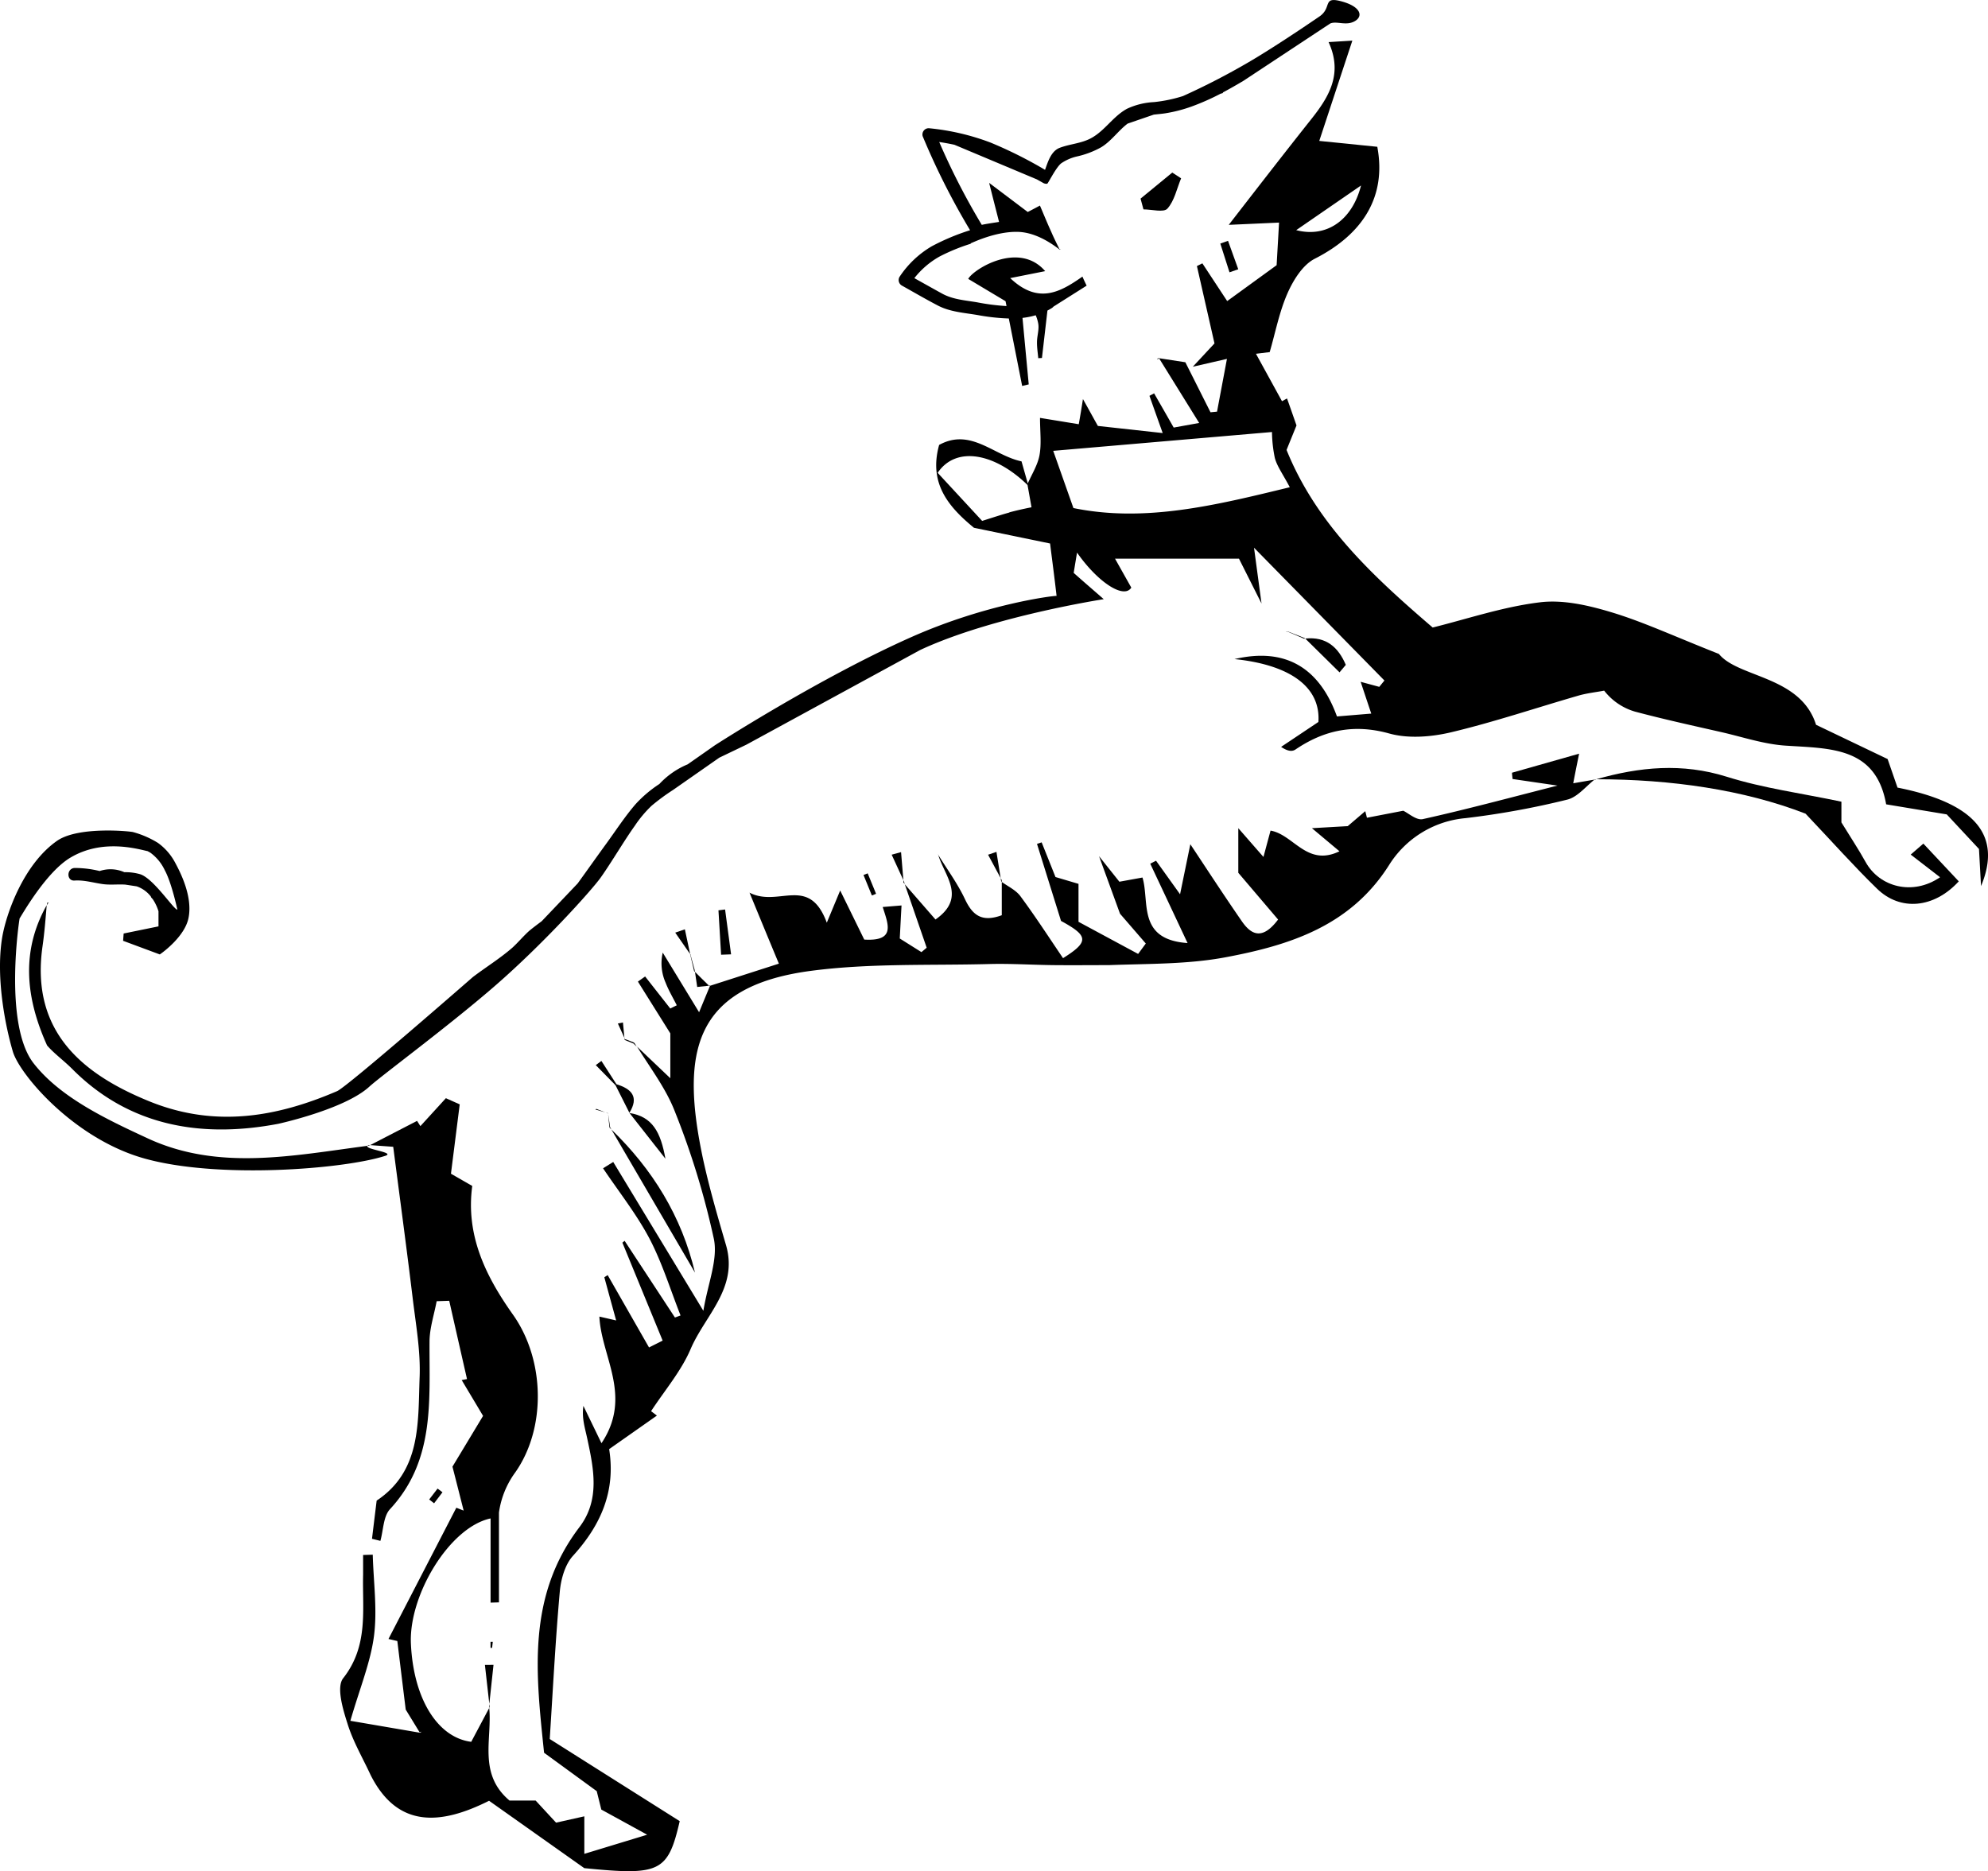 <svg id="detail-zuckerbanket-hund-1_Bild" data-name="detail-zuckerbanket-hund-1 Bild" xmlns="http://www.w3.org/2000/svg" viewBox="0 0 474.13 446.29"><path d="M395.87,216.94l.22,0,0-.1Z" transform="translate(-15.64 -30.96)"/><path d="M239.34,234.67l.09.13a.78.78,0,0,1-.05-.14S239.34,234.67,239.34,234.67Z" transform="translate(-15.64 -30.96)"/><path d="M254.4,241.14l.19.14V241Z" transform="translate(-15.64 -30.96)"/><path d="M132.27,438l0,.34.12-.22Z" transform="translate(-15.64 -30.96)"/><path d="M103.64,304.21l.24-.13-.37,0Z" transform="translate(-15.64 -30.96)"/><path d="M471.34,234.79l7,5.4c-6.53,4.47-14.44,2.35-17.76-3.63-1.62-2.93-3.48-5.72-5.77-9.45v-4.94c-9.45-2-18.64-3.21-27.35-5.95-10.65-3.34-20.81-2.34-31.12.6,17.81,0,35.19,2.5,49.92,8.21,6.45,6.81,11.56,12.57,17.07,17.92s13.52,4.7,19.47-1.78c-2.72-2.89-5.46-5.82-8.45-9Z" transform="translate(-15.64 -30.96)"/><path d="M396.09,216.9l.28-.08h-.31S396.09,216.9,396.09,216.9Z" transform="translate(-15.64 -30.96)"/><path d="M161.46,300.36l19.93,34.13C178.21,321.07,171.28,309.86,161.46,300.36Z" transform="translate(-15.64 -30.96)"/><path d="M161.46,300.36l-.33-.58-.14.11Z" transform="translate(-15.64 -30.96)"/><path d="M332.9,36.56c1.54-.66,3.78.64,5.85-.55s1.44-3.49-3.19-4.73-2.14,1.5-5.25,3.62c-4.73,3.23-11.71,7.88-16.89,10.9a168.17,168.17,0,0,1-15.64,8.07,34.46,34.46,0,0,1-6.89,1.44,17.15,17.15,0,0,0-6.46,1.59c-3.69,2-5.68,6-9.69,7.53-2.06.81-4.29,1-6.35,1.78s-2.81,3.29-3.51,5.26a101.35,101.35,0,0,0-13.06-6.53,56.57,56.57,0,0,0-14.68-3.4,1.5,1.5,0,0,0-1.45,1.9A171,171,0,0,0,247,85.87a53.54,53.54,0,0,0-9.16,3.84A23.46,23.46,0,0,0,230.17,97a1.52,1.52,0,0,0,.54,2.06c2.87,1.6,5.72,3.27,8.64,4.79s6.3,1.71,9.49,2.26a49.42,49.42,0,0,0,7.4.81c1.12,5.65,2.15,10.88,3.18,16.09l1.57-.37q-.75-7.94-1.49-15.86a17.93,17.93,0,0,0,3.15-.63,8.77,8.77,0,0,1,.62,2.07c.21,1.38-.29,2.85-.31,4.27s.19,2.6.3,3.9l.88-.05c.5-4.31,1-8.62,1.31-11.31.37-.19.73-.4,1.09-.62a1.83,1.83,0,0,0,.35-.32l7.91-5c-.35-.72-.7-1.44-1-2.16-5.25,3.67-10.51,6.73-17.23.36l8.34-1.66c-6.29-7.3-17.19-.4-18.35,1.85l8.9,5.32.23,1.16a52.92,52.92,0,0,1-6.93-.88c-2.88-.5-5.82-.66-8.42-2.09-2.22-1.22-4.42-2.46-6.63-3.69a20.15,20.15,0,0,1,6-5.15,46.07,46.07,0,0,1,7.27-3l.15,0V89c.5-.18,5.83-2.79,11-2.74,4.1,0,7.92,2.43,10.27,4.27l-.07-.1c-.68-1.41-1.39-2.81-2-4.24-.92-2-1.78-4.13-2.67-6.2,0,0-2.12,1.14-2.91,1.53l-9.2-6.94c1,4,1.67,6.59,2.36,9.31-1.79.28-3.12.48-4.12.7a166.61,166.61,0,0,1-10.15-19.76q1.83.27,3.63.66l19.67,8.26,1.51.85a1.47,1.47,0,0,0,.93.18c.18.08,2-3.75,3.33-4.85a11,11,0,0,1,3.76-1.65,21.5,21.5,0,0,0,5.75-2.17c2.42-1.44,4.14-4,6.36-5.67l6.23-2.14c.91-.1,1.83-.18,2.72-.31a34.41,34.41,0,0,0,6.4-1.66,57,57,0,0,0,6.77-3l.62-.19-.05-.12c1.67-.88,3.31-1.83,4.93-2.79Z" transform="translate(-15.64 -30.96)"/><path d="M336.61,189.54c-1.79-4.2-4.67-6.8-9.67-6.28l8.17,8.06Z" transform="translate(-15.64 -30.96)"/><path d="M165.77,296.42h-.05Z" transform="translate(-15.64 -30.96)"/><path d="M165.77,296.42c2.53,3.23,5.07,6.47,8.57,10.91C173.21,301,171.28,297.3,165.77,296.42Z" transform="translate(-15.64 -30.96)"/><path d="M308.87,95.91l2.09-.73-2.44-6.78-1.84.65Z" transform="translate(-15.64 -30.96)"/><path d="M131.29,428.06l1.05,9.3q.51-4.67,1-9.32Z" transform="translate(-15.64 -30.96)"/><path d="M132.27,438l.15.13-.08-.74C132.31,437.57,132.29,437.77,132.27,438Z" transform="translate(-15.64 -30.96)"/><path d="M228.3,234.81l2.79,6.07c-.18-2.24-.36-4.46-.55-6.68Z" transform="translate(-15.64 -30.96)"/><path d="M231.09,240.88c0,.18,0,.36,0,.54l0,0,.34.39-.2-.58Z" transform="translate(-15.64 -30.96)"/><path d="M251.29,234.82l3,5.57c-.32-2.08-.65-4.17-1-6.25Z" transform="translate(-15.64 -30.96)"/><path d="M254.41,241.13l.18-.18-.3-.56Z" transform="translate(-15.64 -30.96)"/><path d="M165.77,296.41l0,0,0,0Z" transform="translate(-15.64 -30.96)"/><path d="M120,386l-2,2.6,1.17.91,2-2.63Z" transform="translate(-15.64 -30.96)"/><path d="M224.58,244.14q-1-2.43-2-4.88l-1,.39,2,4.89Z" transform="translate(-15.64 -30.96)"/><path d="M161,299.89l.14-.11-.48-3.25v-.06h0l-.56-.17.57.23C160.76,297.65,160.87,298.77,161,299.89Z" transform="translate(-15.64 -30.96)"/><path d="M133,424l.17-1.45-.54,0V424Z" transform="translate(-15.64 -30.96)"/><path d="M27.31,246.21Z" transform="translate(-15.64 -30.96)"/><path d="M27.31,246.21l-.41,0,.18.18.23-.21Z" transform="translate(-15.64 -30.96)"/><path d="M322.3,181.71l.35-.14,4,1.72.12-.13-.12.12.27,0-.13-.13-4.05-1.6h-.21Z" transform="translate(-15.64 -30.96)"/><path d="M157.72,295.53l-.09.05c.8.25,1.62.48,2.44.72l-2.21-.86h0l-.22.13Z" transform="translate(-15.64 -30.96)"/><path d="M291.59,116.71l.47-.24-.25-.09A3.15,3.15,0,0,1,291.59,116.71Z" transform="translate(-15.64 -30.96)"/><path d="M268.67,90.36l-.42.08a.71.71,0,0,0,.07.09Z" transform="translate(-15.64 -30.96)"/><path d="M103.64,304.21l-.13-.15-.21.19Z" transform="translate(-15.64 -30.96)"/><path d="M26.89,246.23c0,.22,0,.44-.07.66.09-.15.17-.31.26-.47Z" transform="translate(-15.64 -30.96)"/><path d="M288.35,80.9c2,0,4.83.8,5.71-.18,1.68-1.87,2.24-4.76,3.27-7.23-.71-.45-1.41-.91-2.11-1.37l-7.56,6.21Z" transform="translate(-15.64 -30.96)"/><path d="M299.65,158.58l-.28-1,4-1.22c.11.41.23.82.34,1.23Z" transform="translate(-15.64 -30.96)"/><path d="M468.19,218.81,465.83,212l-17.07-8.17c-3.67-11.7-18.54-11.18-23.17-16.9-11-4.35-18.25-7.74-25.83-10-5.43-1.63-11.45-3-16.95-2.3-8.69,1.06-17.15,3.93-25.48,6-14.14-12.14-27.69-24.63-34.85-42.35.84-2.09,1.64-4.05,2.37-5.85C324,130,323.31,128,322.59,126l-1.2.65-6.21-11.31,3.28-.4c1.37-4.72,2.3-9.64,4.27-14.09,1.38-3.12,3.63-6.73,6.48-8.18,11.55-5.88,17.13-14.87,14.91-26.7l-13.84-1.4c2.64-8,5.15-15.63,7.89-23.92L332.5,41c3.49,7.6.06,13.13-4.24,18.52-6.35,8-12.54,16-19.57,25.07l12-.54c-.15,2.68-.31,5.42-.58,10.16l-11.79,8.56-5.92-9-1.3.65,4.19,18.45-5.17,5.56,8.14-1.87c-.93,5-1.65,8.77-2.36,12.58l-1.56.15c-2.25-4.47-4.49-8.94-6-11.93l-6.51-1,.27.1,9.54,15.38-6.08,1.1c-1.7-3-3.18-5.56-4.67-8.16l-1.11.59c.94,2.65,1.88,5.3,3.16,8.88l-15.46-1.7c-1.12-2-2.21-4-3.56-6.41-.35,2.22-.6,3.78-1,6l-9.24-1.51c0,3.26.38,6.15-.12,8.88-.43,2.35-1.81,4.52-2.8,6.76-.46-1.65-.94-3.32-1.49-5.27-6.65-1.39-12.11-8.06-19.65-3.92-2.46,8.88,1.86,14.49,8.31,19.76l18.15,3.75c.46,3.7,1,7.7,1.55,12.49-1.22,0-16.88,2-34.34,9.7-22.22,9.83-47.17,25.95-47.17,25.95l-6.47,4.53a19.34,19.34,0,0,0-6.75,4.69,29.45,29.45,0,0,0-5.65,4.78c-2.55,2.94-4.7,6.27-7,9.43s-4.55,6.35-6.84,9.51l-8.57,9c-1,.75-2,1.49-3,2.32-1.41,1.27-2.62,2.74-4,4-2.92,2.55-6.31,4.64-9.42,7,0,0-30,26.22-32.39,27.22C81.72,297.36,67,300,51.36,293.68c-16.1-6.52-28.47-16.71-25.58-37,.47-3.26.72-6.54,1-9.82-6.2,11-5,22.16.09,33.45,1.68,1.94,4,3.61,6,5.61C46.73,299.87,64.17,302.39,82,299c0,0,15.78-3.43,21.7-8.84,2.89-2.64,18.48-14.11,29.71-23.82,11.72-10.14,23.21-22.91,25.44-26,2.39-3.33,5.78-9.08,8.18-12.41a28.41,28.41,0,0,1,4-4.78,50.77,50.77,0,0,1,5.16-3.8l11-7.68,6.46-3.1L235.08,186c17.09-8,43.8-12.13,43.8-12.13-2.54-2.22-4.62-4-7.17-6.27.23-1.41.51-3.12.8-4.84,4.94,7.08,11.19,11.16,12.94,8.35l-3.88-6.9h29.56l5.38,10.7c-.71-5.25-1.15-8.52-1.79-13.31l31.1,31.67-1.23,1.51-4.44-1.2c.86,2.58,1.57,4.72,2.53,7.58l-8.18.68c-4.27-11.78-12.44-16.49-24.43-13.68,13.58,1.41,20.57,6.85,20,15l-8.89,5.94c1.76,1.19,2.76,1.09,3.48.59,6.88-4.65,14-6.1,22.32-3.78,4.56,1.26,10,.83,14.73-.29,10.25-2.44,20.28-5.83,30.42-8.76,2-.57,4.06-.79,6.1-1.17a14.4,14.4,0,0,0,7.36,5c6.87,1.83,13.83,3.35,20.77,4.93,5,1.15,10,2.84,15.12,3.18,10.63.71,21.55.24,24,14l14.45,2.4,7.69,8.25.49,8.85C493.28,229.93,486.33,222.41,468.19,218.81ZM340.24,75.2c-2.07,8.19-8.14,12.55-15.46,10.65Zm-83.87,78c-1.59.43-3.15.94-6.49,2l-10.61-11.47c4.42-6.53,13.68-4.65,21.43,2.9.28,1.53.55,3.08.95,5.32C259.83,152.31,258.09,152.7,256.37,153.16Zm15.3-1-4.84-13.71L319,134a32.52,32.52,0,0,0,.69,6.22c.55,2,1.88,3.77,3.56,6.95C305.54,151.48,288.72,155.63,271.67,152.14Z" transform="translate(-15.64 -30.96)"/><path d="M323.75,161.14l.38-1.14,2.1,1.44Z" transform="translate(-15.64 -30.96)"/><path d="M329.53,165.82,327,161.91l4.09,2Z" transform="translate(-15.64 -30.96)"/><path d="M348.2,186.88,343,183.46l1.11-1.72,5.26,3.36Z" transform="translate(-15.64 -30.96)"/><path d="M332.63,177.16c.11-.88.22-1.76.34-2.63,4.68,3.32,11.37-4.19,16.5,4.12Z" transform="translate(-15.64 -30.96)"/><path d="M363.38,185c-.08.79-.15,1.57-.23,2.35-.32-.69-.62-1.41-.91-2.12Z" transform="translate(-15.64 -30.96)"/><path d="M355.33,200.85c.73-3.8,1.28-6.65,2.31-12l6.4,9.26Z" transform="translate(-15.64 -30.96)"/><path d="M366.9,192.34c-.41-1-.83-1.93-1.24-2.9l2.55,2.14Z" transform="translate(-15.64 -30.96)"/><path d="M373.77,191.28l-3.39-5.83,1.69-1.07,3.75,5.61Z" transform="translate(-15.64 -30.96)"/><path d="M385.75,185l-1.5-2,1-.71,1.47,2Z" transform="translate(-15.64 -30.96)"/><path d="M412,194.36q-1.27-2-2.53-4l1.49-.95,2.52,4Z" transform="translate(-15.64 -30.96)"/><path d="M420.34,197.42l-2.86-6.93,1.72-.73,3.39,6.71Z" transform="translate(-15.64 -30.96)"/><path d="M443.17,205.06,430.05,202c.16-.51.31-1,.47-1.54l9.24-1.73,5,4Z" transform="translate(-15.64 -30.96)"/><path d="M50.87,302.47C41,297.9,30,292.71,23.65,284.56c-7.25-9.32-3.38-34.5-3.33-34.56.32-.39,6.19-11,12.15-14.51,7.6-4.51,15.87-2.07,18.38-1.52.23.13.47.25.7.4a10.9,10.9,0,0,1,3.39,4.15c1.27,2.31,2.43,6.82,3,9.39-.78.14-5.63-7.41-8.87-8.44a12.63,12.63,0,0,0-3.77-.48,8.13,8.13,0,0,0-5.89-.28,25,25,0,0,0-6-.73c-1.92.13-1.93,3.13,0,3,2.31-.16,4.51.54,6.78.85,1.77.24,3.57,0,5.35.12l2.69.41a7.23,7.23,0,0,1,3.39,2.43l.06.19,0,0h0l0,0,.42.48a10.94,10.94,0,0,1,1.34,2.85v3.6l-8.31,1.7L45,255.35l8.75,3.25c1-.67,5.93-4.38,6.83-8.6,1.11-5.17-2-11.12-3.16-13.27A13.72,13.72,0,0,0,53.31,232a22.44,22.44,0,0,0-5.94-2.58c-.58-.18-12.81-1.44-18,2C21.23,237,17,249.1,16.11,254.86c-1.52,9.84,1,21.54,2.6,26.93s14.39,20.6,31.09,25.4c17.58,5.05,47.92,2.64,57.75-.56,2.48-.82-5.06-1.55-4.25-2.38C85.71,306.53,67.8,310.32,50.87,302.47Z" transform="translate(-15.64 -30.96)"/><path d="M164.64,279l2.1.86.18-.2c-.7-.29-1.4-.58-2.13-.84Z" transform="translate(-15.64 -30.96)"/><path d="M163,275.07l1.56,3.44c-.12-1.23-.24-2.45-.35-3.68Z" transform="translate(-15.64 -30.96)"/><path d="M164.59,278.51l0,.51.12-.15Z" transform="translate(-15.64 -30.96)"/><path d="M181.17,262.55l.22.21,0-.36Z" transform="translate(-15.64 -30.96)"/><path d="M181.92,266.36l2.82-.3c-1.14-1.09-2.24-2.19-3.35-3.3C181.55,263.88,181.72,265,181.92,266.36Z" transform="translate(-15.64 -30.96)"/><path d="M184.82,266.15,185,266l-.22,0Z" transform="translate(-15.64 -30.96)"/><path d="M162.66,289.56,159.07,284l-1.34,1,4.71,4.8h0c1.1,2.19,2.19,4.38,3.31,6.57C168.1,292.58,166.27,290.67,162.66,289.56Z" transform="translate(-15.64 -30.96)"/><path d="M176.68,253.4l3.56,5.13q-.62-3-1.26-5.92Z" transform="translate(-15.64 -30.96)"/><path d="M180.38,258.72l-.14-.19c0,.1,0,.21.07.32.3,1.21.58,2.45.86,3.69l.17-.14c-.34-1.21-.67-2.41-1-3.65Z" transform="translate(-15.64 -30.96)"/><path d="M188.57,247.88l-1.58.2.63,10.59,2.38-.09Q189.3,253.23,188.57,247.88Z" transform="translate(-15.64 -30.96)"/><path d="M184.85,266.13l.09,0,0-.06Z" transform="translate(-15.64 -30.96)"/><path d="M166.74,279.88l.75.72c-.19-.31-.39-.61-.57-.92Z" transform="translate(-15.64 -30.96)"/><path d="M392.25,210.72l-16,4.54c0,.5.09,1,.13,1.5l10.72,1.57c-11.43,2.91-21.74,5.69-32.14,8-1.49.34-3.46-1.45-4.65-2L341.65,226l-.4-1.57L337.07,228l-8.54.49L335.1,234c-7.79,3.77-10.93-4-16.44-4.93-.61,2.25-1.15,4.27-1.69,6.28-1.92-2.18-3.49-4-6-6.86v10.64l9.49,11.15c-3.83,5.09-6.48,3.55-8.66.39-4.53-6.55-8.86-13.23-12.27-18.35-.44,2.14-1.25,6.1-2.45,11.93l-5.73-8-1.38.71c2.86,6.07,5.71,12.14,8.9,18.93-12.07-.84-9-9.8-10.75-15.63l-5.51,1-4.85-6.09,5,13.72,6.15,7.11-1.83,2.48-14.22-7.66v-9.05l-5.49-1.63c-1.3-3.27-2.3-5.77-3.3-8.27l-1.11.37,5.73,18.37c6.47,3.53,6.83,4.91.48,8.88-3.33-4.9-6.59-9.95-10.16-14.77-1.06-1.44-2.91-2.31-4.45-3.4v7.93c-4.81,1.77-7-.06-8.78-3.83s-4.22-7.07-6.38-10.58c1.48,5,6.84,10.19-.65,15.43l-7.32-8.4L236.65,257l-1.25,1.05-5.17-3.25c.15-2.87.27-5.13.42-7.88l-4.49.37c1.34,4.19,3.12,8.22-4.4,7.77-1.8-3.68-3.69-7.54-5.74-11.71l-3.19,7.68c-4.26-11.48-11.47-3.56-18.43-7.16,2.6,6.32,4.43,10.76,7,16.93l-16.42,5.28c-.7,1.69-1.41,3.39-2.61,6.31l-8.67-14.22a11.37,11.37,0,0,0,.69,7.18c.72,1.86,1.76,3.59,2.66,5.38l-1.55.77q-3-3.81-6-7.64l-1.72,1.22c2.54,4.07,5.09,8.13,7.73,12.35v10.7l-7.94-7.55c3.14,5.09,6.87,9.95,9,15.43a190.57,190.57,0,0,1,9.33,30.47c1,4.93-1.43,10.55-2.51,17.12l-21.5-35.5-2.42,1.51c3.75,5.59,8,10.94,11.12,16.86,3,5.77,4.95,12.13,7.36,18.24l-1.34.49q-6-9.15-12-18.29l-.53.44,9.6,23.36-3.25,1.63-9.86-17.25-.8.51c.91,3.35,1.83,6.7,2.82,10.3l-4-.92c.43,9.53,8,19,.5,30.2l-4.31-8.9c-.43,2.87.38,5.28.91,7.76,1.55,7.22,3.11,14.62-1.85,21.15-12.69,16.67-10.35,35.28-8.44,53.82l12.56,9.16c.36,1.46.81,3.25,1.09,4.39l10.94,6L155,473.12v-8.95l-6.74,1.51-4.87-5.27h-6.23c-7.56-6.37-4.11-14.67-4.84-22.09-1.4,2.64-2.81,5.28-4.29,8.08-7.95-1-13.77-10.13-14.39-23.38-.54-11.54,9.16-27.79,19-29.9V413.2l2-.06V391.71a21.13,21.13,0,0,1,3.86-9.53c7.46-10.57,7.12-26.9-.53-37.68-6.44-9.08-11.3-18.84-9.7-30.68l-5.08-2.92,2.09-16.54-3.3-1.47-6.08,6.66-.79-1.25-11.19,5.78,5.5.4c1.63,12.59,3.22,24.33,4.64,36.08.75,6.27,1.9,12.6,1.66,18.85-.41,10.83.41,22.37-10.25,29.46-.4,3.28-.76,6.19-1.11,9.11l2,.49c.72-2.56.69-5.84,2.3-7.57C119.43,379.29,118,365,118.08,351c0-3.24,1.1-6.46,1.7-9.69l3-.1q2.11,9.35,4.24,18.67l-1.27.24c1.7,2.85,3.41,5.7,5.1,8.54-2.41,4-4.66,7.74-7.3,12.11.73,2.84,1.7,6.66,2.67,10.48l-1.75-.68-16.18,31.3,2.11.49c.66,5.41,1.32,10.83,2,16.35l3.31,5.41.49-.15-.36.27L99.2,441.39c2.28-7.87,4.83-14,5.64-20.28s-.13-12.89-.3-19.34l-2.3.07c0,1.55,0,3.1,0,4.65-.21,8.47,1.33,17-4.75,24.74-1.65,2.09-.11,7.29,1,10.75,1.31,4.3,3.66,8.27,5.56,12.38,6.42,12.7,16.68,11.9,28.23,6.1l22.71,16.07c18,1.79,19.95,1,22.76-11.21l-31-19.59c.75-11.6,1.35-23.41,2.4-35.17.27-2.95,1.24-6.44,3.15-8.53,6.64-7.3,10.22-15.43,8.62-25.44l11.39-8-1.39-1.05c3.21-4.92,7.17-9.52,9.44-14.84,3.42-8,11.38-14.5,8.45-24.7-2-6.85-4-13.7-5.51-20.66-5.31-25-2.54-41,25.51-44.79,14.09-1.89,28.54-1.28,42.82-1.66,5-.13,10.05.2,15.08.26,4.47.05,9,0,13.43,0,9.45-.35,18.79-.18,27.79-1.87,15.26-2.86,29.75-7.44,38.95-21.92a24,24,0,0,1,18.24-11.26,197,197,0,0,0,24.29-4.42c2.42-.58,4.37-3.08,6.52-4.78l-5.08.88C391.5,214.37,392,212,392.25,210.72Z" transform="translate(-15.64 -30.96)"/><path d="M137.16,350l2,2.25-1.91,1.95c-.35-1.06-.69-2.12-1-3.18Z" transform="translate(-15.64 -30.96)"/><path d="M135.68,380.74l-3.11.39c-.34-2.69-.69-5.37-1-8.05l1.88-.49Q134.56,376.67,135.68,380.74Z" transform="translate(-15.64 -30.96)"/><path d="M127.43,330l-2.35,1.11c-2.48-4.15-5-8.29-7.88-13.19l4.12-2.06Q124.38,323,127.43,330Z" transform="translate(-15.64 -30.96)"/><path d="M112.44,306.31l8.07-6.22v9.12Z" transform="translate(-15.64 -30.96)"/><path d="M118.5,338.36c-1.37-4.18-2.79-8.5-4.21-12.81l2.25-1.07,6.17,10.26,6.73,1.7-.3,1.92Z" transform="translate(-15.64 -30.96)"/><path d="M129.32,341.71l1.19-.85,2.9,3.54-1.69,1.31Z" transform="translate(-15.64 -30.96)"/><path d="M130.79,384.72c0,.35,0,.69,0,1l-2,.38-.18-1.57Z" transform="translate(-15.64 -30.96)"/><path d="M118.55,459.64l-6.61-1c.14-.78.27-1.57.41-2.35l6.57,1.37C118.8,458.33,118.67,459,118.55,459.64Z" transform="translate(-15.64 -30.96)"/><path d="M123.7,459.77q-1.9-4.9-3.83-9.81l1.89-1.18,5.28,9.08Z" transform="translate(-15.64 -30.96)"/><path d="M166.64,365.61l-3.57-14,1.69-.48L168.93,365Z" transform="translate(-15.64 -30.96)"/><path d="M209.51,257.91c-2.9-2-6.19-3.78-4.28-7.33l2.81-1q1.69,3.76,3.38,7.54Z" transform="translate(-15.64 -30.96)"/><path d="M216.69,257.83l-1.95-3.92,1.86-.93,2,3.91Z" transform="translate(-15.64 -30.96)"/><path d="M249.22,256.93l-4.74-2.32,1.15-2.31,4.61,2Z" transform="translate(-15.64 -30.96)"/><path d="M255.34,256.13l-1-2.66,5.26-1.45.7,2.35Z" transform="translate(-15.64 -30.96)"/><path d="M299.22,249.74c.84-2.44,1.49-4.31,2.7-7.81l7.71,10.88C304.07,258,302.67,252.27,299.22,249.74Z" transform="translate(-15.64 -30.96)"/><path d="M322.78,250.22l-.52-4.62,2.24-.33.69,4.59Z" transform="translate(-15.64 -30.96)"/><path d="M328.19,248.79c-.31-8,2.24-8.4,7.64-5.48Z" transform="translate(-15.64 -30.96)"/></svg>